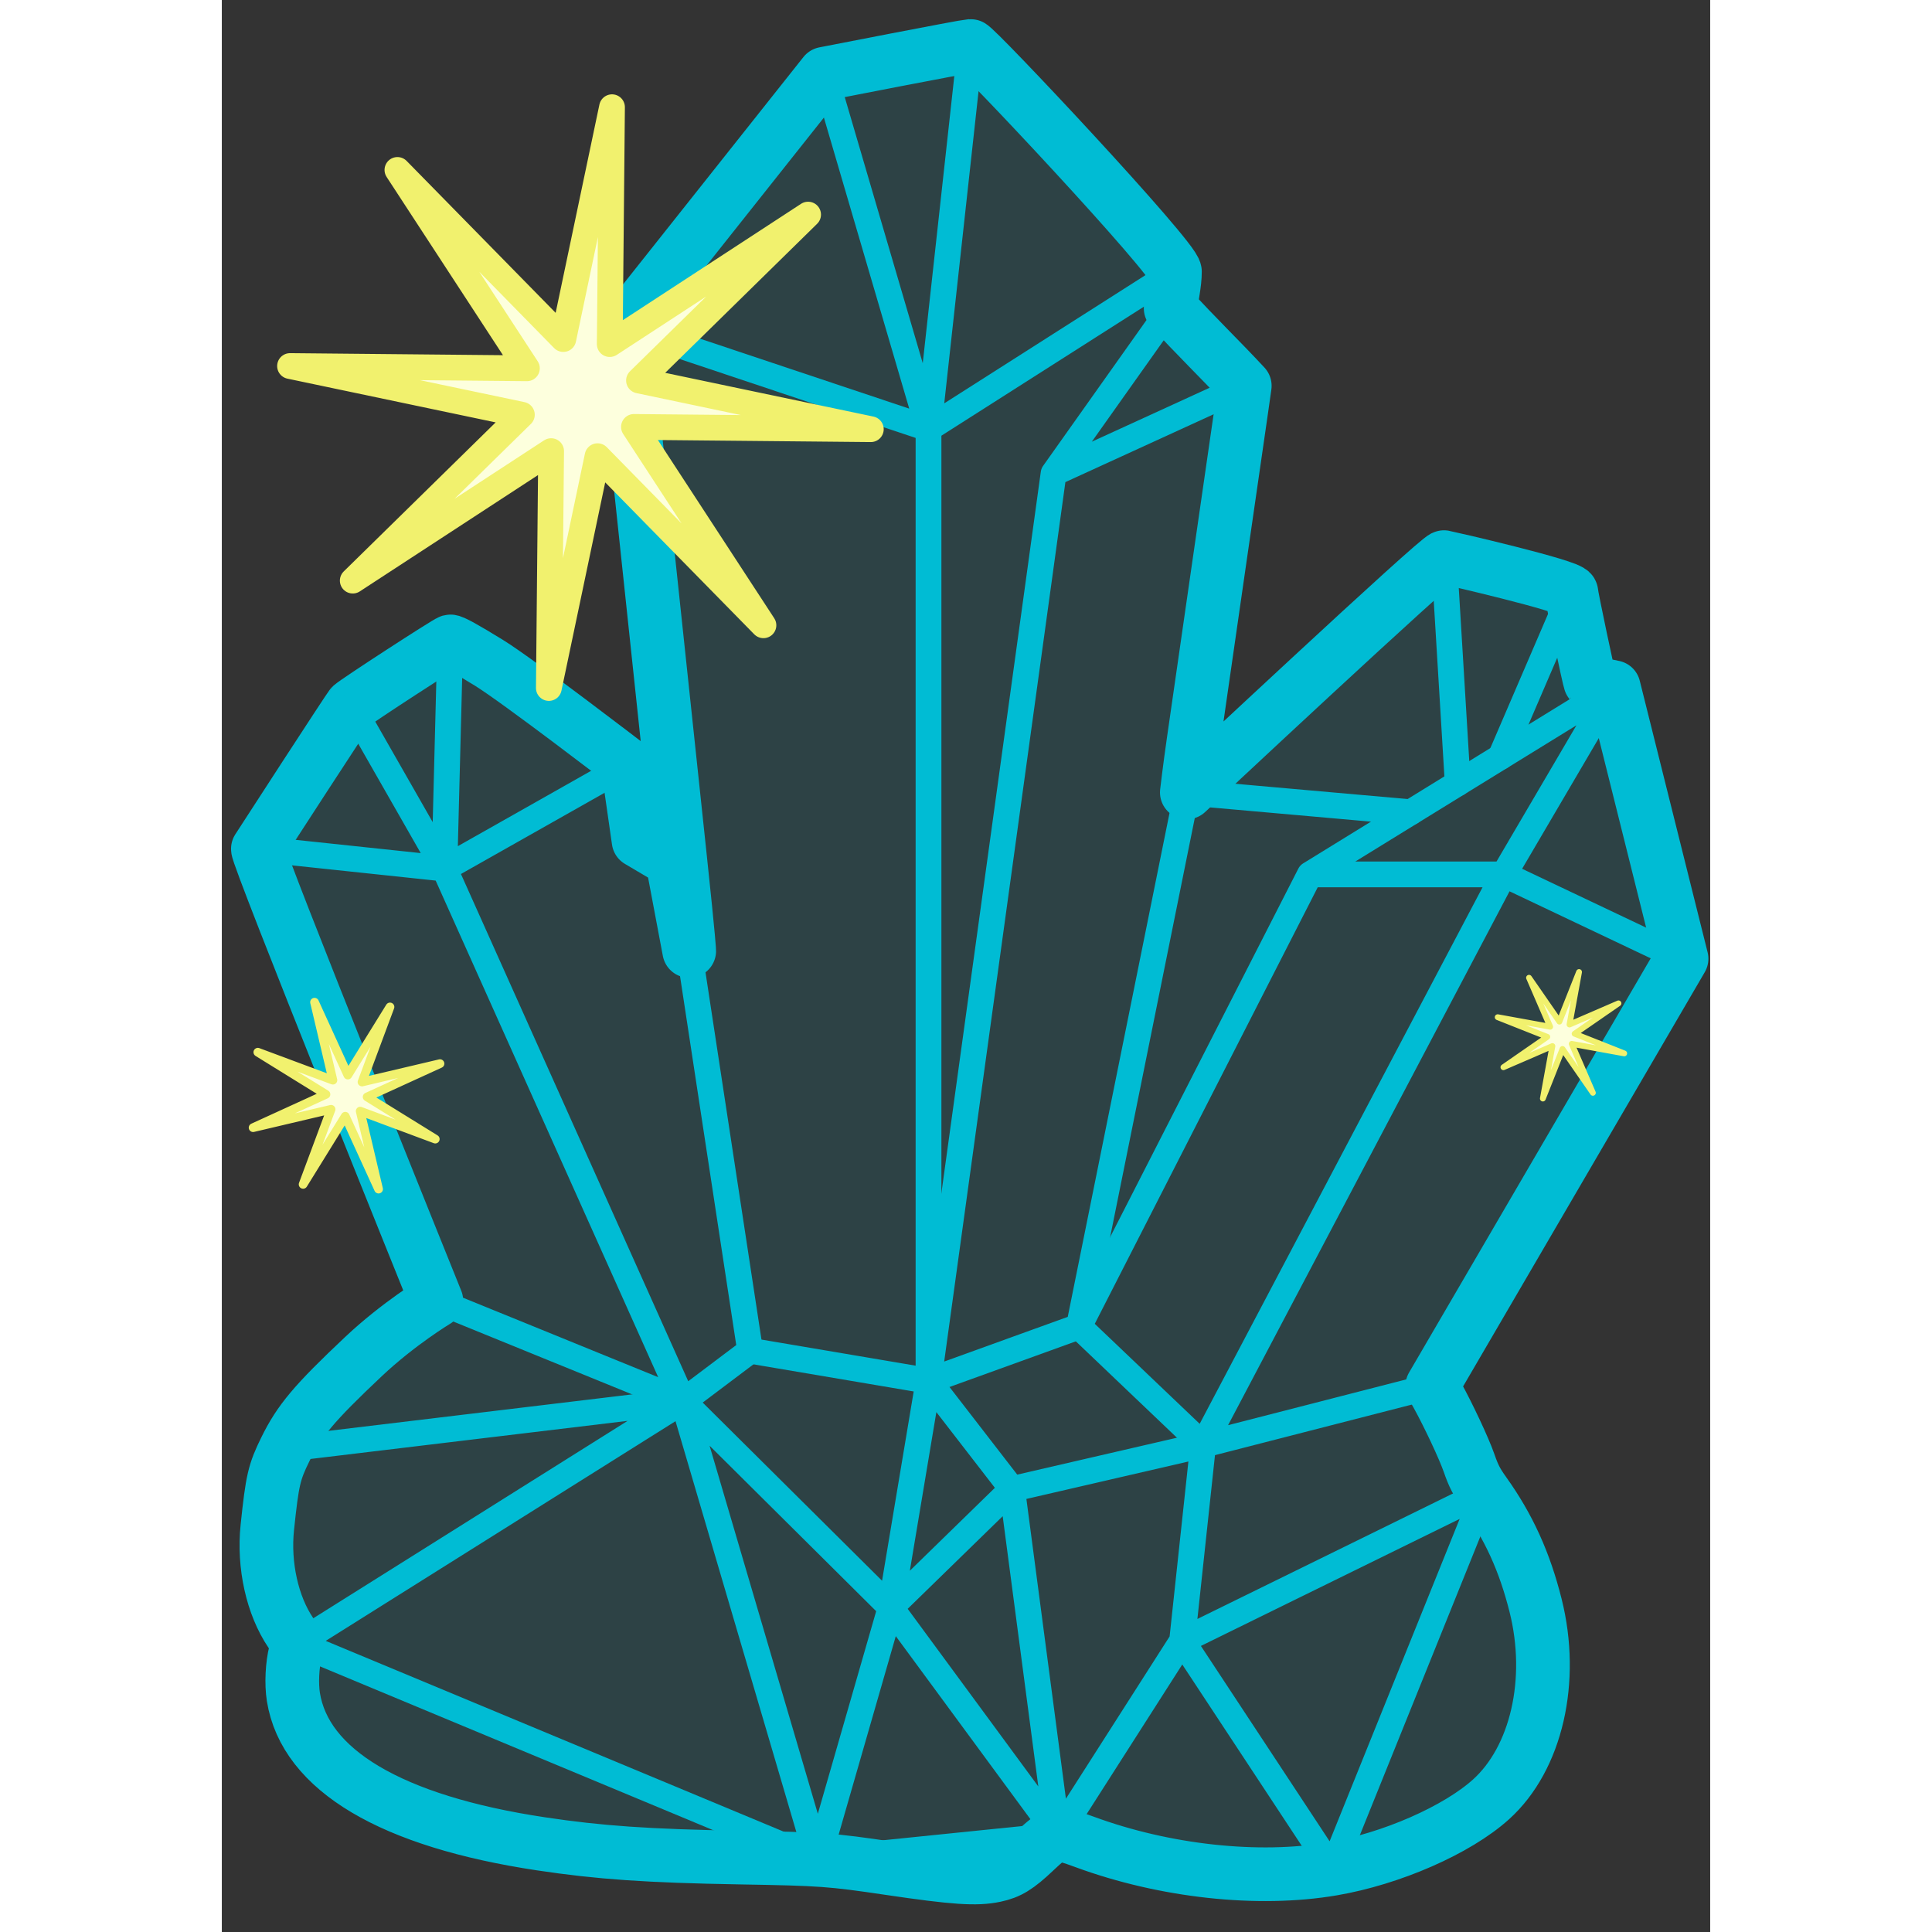 <?xml version="1.0" encoding="UTF-8" standalone="no"?>
<svg
   xmlns:dc="http://purl.org/dc/elements/1.1/"
   xmlns:cc="http://creativecommons.org/ns#"
   xmlns:rdf="http://www.w3.org/1999/02/22-rdf-syntax-ns#"
   xmlns:svg="http://www.w3.org/2000/svg"
   xmlns="http://www.w3.org/2000/svg"
   xmlns:xlink="http://www.w3.org/1999/xlink"
   xmlns:sodipodi="http://sodipodi.sourceforge.net/DTD/sodipodi-0.dtd"
   xmlns:inkscape="http://www.inkscape.org/namespaces/inkscape"
   version="1.0"
   width="1024"
   height="1024"
   preserveAspectRatio="xMidYMid meet"
   id="svg6"
   sodipodi:docname="crystal.svg"
   inkscape:version="0.92.2 2405546, 2018-03-11"
   viewBox="-24 -32 1040 1350">
  <rect x="-24" y="-32" width="1040" height="1350" fill="#333333" stroke="none"/>
  <defs
     id="defs10" />
  <sodipodi:namedview
     pagecolor="#ffffff"
     bordercolor="#666666"
     borderopacity="1"
     objecttolerance="10"
     gridtolerance="10"
     guidetolerance="10"
     inkscape:pageopacity="0"
     inkscape:pageshadow="2"
     inkscape:window-width="2560"
     inkscape:window-height="1387"
     id="namedview8"
     showgrid="false"
     inkscape:snap-smooth-nodes="true"
     inkscape:object-paths="true"
     inkscape:snap-global="false"
     inkscape:zoom="0.35355339"
     inkscape:cx="813.66354"
     inkscape:cy="664.01289"
     inkscape:window-x="7680"
     inkscape:window-y="0"
     inkscape:window-maximized="1"
     inkscape:current-layer="svg6" />
  <g
     transform="matrix(0.1,0,0,-0.1,0,1280)"
     id="g4"
     style="fill:#00bcd4;fill-opacity:0.116;stroke:#00bcd4;stroke-width:375;stroke-miterlimit:4;stroke-dasharray:none;stroke-opacity:1">
    <path
       d="M 3971,12605 2568,10837 c 0,0 321,-3022 392,-3692 67,-630 66,-670 66,-670 l -119,631 -235,139 -76,530 c 0,0 -764,587 -970,714 -169,104 -256.132,151.774 -270,149 -21.168,-4.234 -653.061,-414.932 -691,-449 C 653.939,8179.068 20.247,7202.856 12,7189 -4.755,7160.852 1259,4031 1259,4031 1259,4031 996.064,3872.932 750,3641 404.064,3314.932 302.282,3192.862 205,2995 125.282,2832.861 112.977,2780.002 78,2448 49.977,2182.002 113.204,1901.138 241,1712 l 50,-74 -16,-62 c -23.212,-89.946 -29.5,-221.919 -15,-313 81.5,-511.921 684,-870 1731,-1027 406,-61 741.986,-84.768 1394,-96 566.987,-9.768 629.942,-14.391 1040,-75 455.942,-67.391 607.871,-77.396 738,-50 97.874,20.605 157.254,56.731 278,171 140.255,132.731 153.913,134.765 349,63 557.914,-205.235 1210.94,-276.647 1730,-188 411.94,70.353 870.922,271.086 1109,486 316.922,286.086 442.595,831.149 311,1355 -76.405,304.15 -186.905,548.067 -359,789 -52.905,74.068 -74.959,117.014 -105,204 -36.959,107.014 -149.526,344.143 -222,475 l -36,65 1742,2986 -474,1897 c 0,0 -161,33 -164,36 -6,6 -132,603 -132,627 0,43 -871,243 -890,246 -35,5 -1797,-1644 -1797,-1644 0,0 19,164 47,358 28,195 109,757 180,1249 71,492 140,971 154,1065 l 24,169 c -169.836,183.255 -350.518,356.573 -518,542 7.234,85.235 30,170.329 30,256 0,90.114 -1396.899,1578.728 -1428,1577 -39.542,-2.197 -1021,-194 -1021,-194 z"
       id="path2"
       style="fill:#00bcd4;fill-opacity:0.116;stroke:#00bcd4;stroke-width:375;stroke-linejoin:round;stroke-miterlimit:4;stroke-dasharray:none;stroke-opacity:1"
       inkscape:connector-curvature="0"
       sodipodi:nodetypes="ccccccccssscsssscsscssssssssssscccsscccscccssc" />
  </g>
  <g
     id="g937"
     style="stroke:#00bcd4;stroke-width:18;stroke-linecap:round;stroke-linejoin:round;stroke-miterlimit:4;stroke-dasharray:none;stroke-opacity:1">
    <path
       d="m 302.6,632.5 42.564,279.325 -46.859,35.294 M 131.525,574.915 298.305,947.119 125.9,876.9 M 135.6,416.2 131.525,574.915 259.6,502.5 M 1.2,561.1 131.525,574.915 66.5,461.1"
       style="fill:none;stroke:#00bcd4;stroke-width:18;stroke-linecap:round;stroke-linejoin:round;stroke-miterlimit:4;stroke-dasharray:none;stroke-opacity:1"
       id="path829"
       inkscape:connector-curvature="0" />
    <path
       d="M 469.807,267.519 V 932.918 L 345.164,911.825 M 499.2,0.1 469.807,267.519 642,157.8 M 256.8,196.3 469.807,267.519 397.1,19.5"
       style="fill:none;stroke:#00bcd4;stroke-width:18;stroke-linecap:round;stroke-linejoin:round;stroke-miterlimit:4;stroke-dasharray:none;stroke-opacity:1"
       id="path839"
       inkscape:connector-curvature="0" />
    <path
       d="M 639,183.4 557.2,298.764 469.807,932.918 574.915,894.915 650.3,521.7 806.762,535.565 M 690.8,237.6 557.2,298.764"
       style="fill:none;stroke:#00bcd4;stroke-width:18;stroke-linecap:round;stroke-linejoin:round;stroke-miterlimit:4;stroke-dasharray:none;stroke-opacity:1"
       id="path916"
       inkscape:connector-curvature="0"
       sodipodi:nodetypes="cccccccc" />
    <path
       d="M 661.695,977.627 574.915,894.915 736.271,578.983 h 135.593 m -3e-5,0 -210.169,398.644 160.105,-41.127 M 996,637.9 871.864,578.983 948.6,448.2 736.271,578.983"
       style="fill:none;stroke:#00bcd4;stroke-width:18;stroke-linecap:round;stroke-linejoin:round;stroke-miterlimit:4;stroke-dasharray:none;stroke-opacity:1"
       id="path919"
       inkscape:connector-curvature="0" />
    <path
       d="m 919,381.9 -49.462,114.998 M 830,357.3 l 9.585,158.047"
       style="fill:none;stroke:#00bcd4;stroke-width:18;stroke-linecap:round;stroke-linejoin:round;stroke-miterlimit:4;stroke-dasharray:none;stroke-opacity:1"
       id="path924"
       inkscape:connector-curvature="0" />
  </g>
  <path
     style="opacity:1;vector-effect:none;fill:none;fill-opacity:1;stroke:#00bcd4;stroke-width:18;stroke-linecap:round;stroke-linejoin:round;stroke-miterlimit:4;stroke-dasharray:none;stroke-dashoffset:0;stroke-opacity:1"
     d="M 20.5,980.5 298.305,947.119 29.1,1116.2 l 363.457,151.387 50.799,-176.384 M 392.557,1267.586 298.305,947.119 443.356,1091.203 469.807,932.918 528.209,1008.471 661.695,977.627 647.003,1114.537 858.1,1010.9 752,1273.9 647.003,1114.537 l -86.891,135.95 -31.903,-242.016 -84.853,82.731 117.114,159.244 z"
     id="path939"
     inkscape:connector-curvature="0"
     sodipodi:nodetypes="cccccccccccccccccccc" />
  <path
     sodipodi:type="star"
     style="opacity:1;vector-effect:none;fill:#fdffdd;fill-opacity:1;stroke:#f1f16e;stroke-width:18;stroke-linecap:round;stroke-linejoin:round;stroke-miterlimit:4;stroke-dasharray:none;stroke-dashoffset:0;stroke-opacity:1;marker:none;paint-order:normal"
     id="path955"
     sodipodi:sides="8"
     sodipodi:cx="226.58105"
     sodipodi:cy="245.83299"
     sodipodi:r1="204.11259"
     sodipodi:r2="42.638954"
     sodipodi:arg1="-0.67707495"
     sodipodi:arg2="-0.28437585"
     inkscape:flatsided="false"
     inkscape:rounded="0"
     inkscape:randomized="0"
     d="M 385.668,117.953 267.507,233.87 429.497,267.9 263.979,266.313 354.461,404.92 238.544,286.759 204.514,448.749 206.101,283.231 67.494,373.713 185.655,257.796 23.665,223.766 189.183,225.353 98.701,86.746 214.618,204.907 248.648,42.917 247.061,208.435 Z" />
  <use
     x="0"
     y="0"
     xlink:href="#path955"
     id="use957"
     transform="matrix(0.318,0.115,-0.115,0.318,19.373,629.365)"
     width="100%"
     height="100%" />
  <use
     height="100%"
     width="100%"
     transform="matrix(0.13,0.184,-0.184,0.13,927.508,617.771)"
     id="use959"
     xlink:href="#path955"
     y="0"
     x="0" />
</svg>
